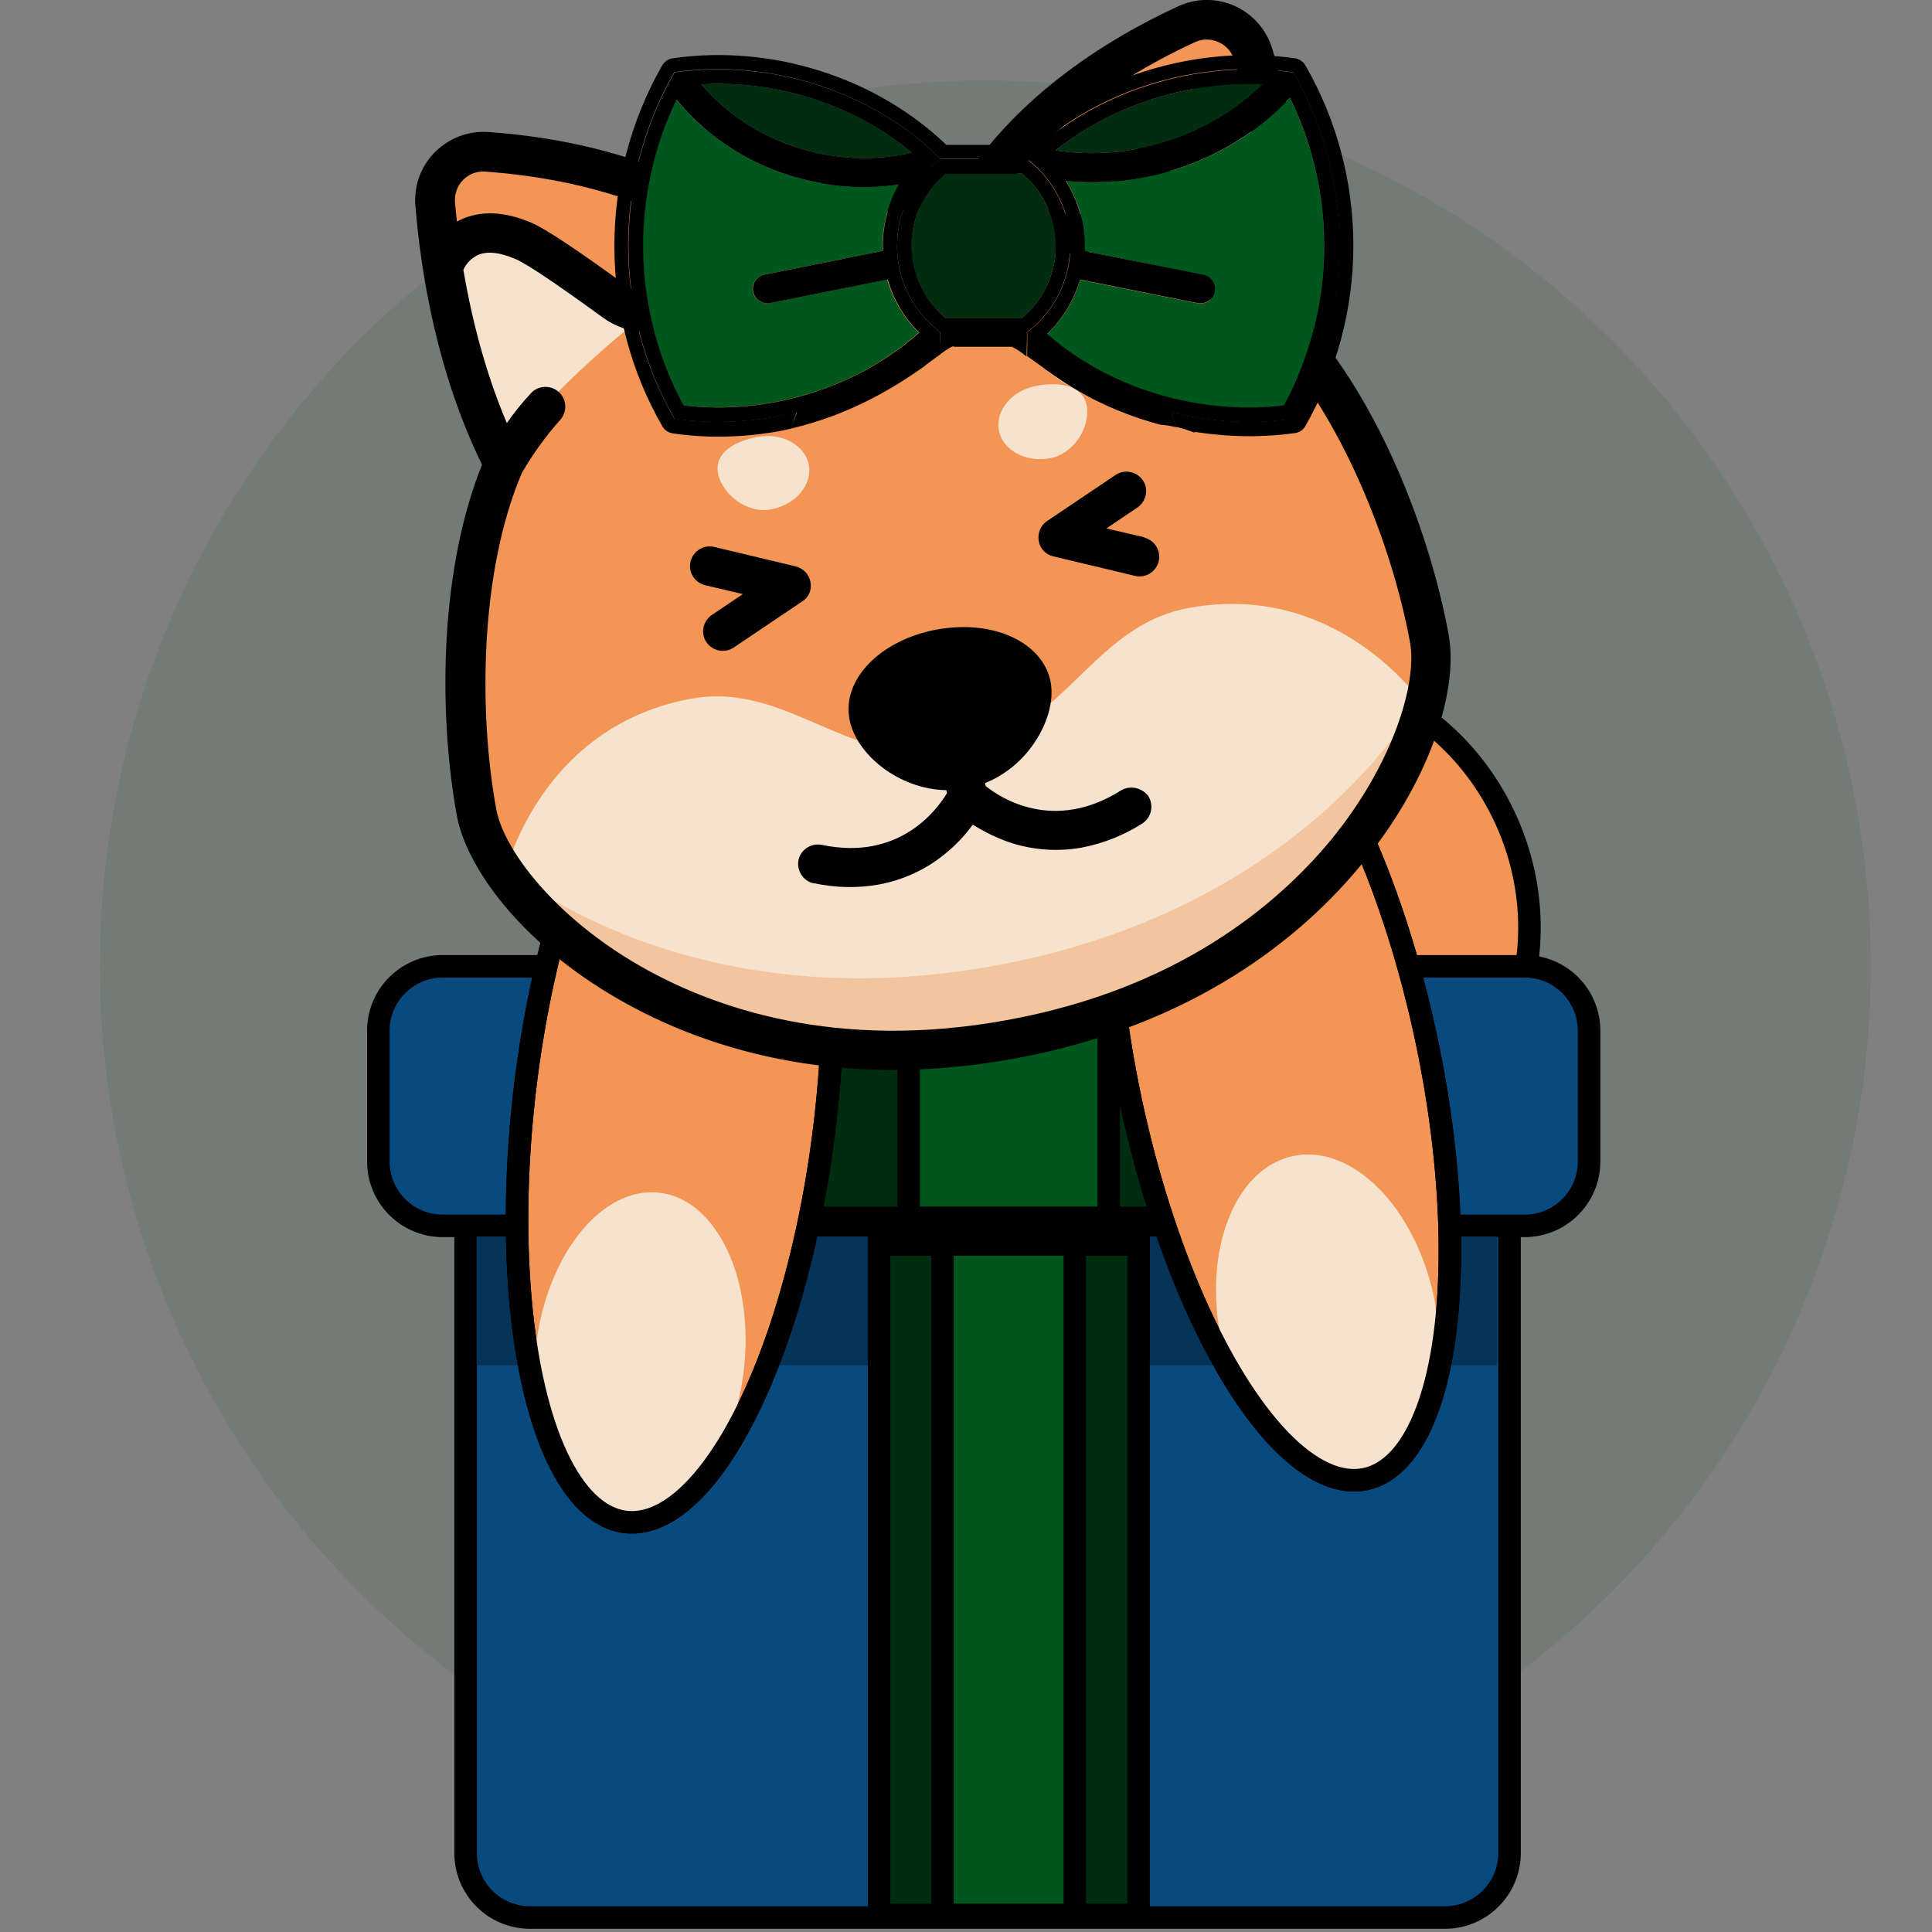 <?xml version="1.0" encoding="utf-8"?>
<!-- Generator: Adobe Illustrator 25.2.3, SVG Export Plug-In . SVG Version: 6.00 Build 0)  -->
<svg version="1.1" id="Layer_1" xmlns="http://www.w3.org/2000/svg" xmlns:xlink="http://www.w3.org/1999/xlink" x="0px" y="0px"
	 viewBox="0 0 600 600" style="enable-background:new 0 0 600 600;" xml:space="preserve">
<rect x="0" y="0" width="600" height="600" fill="#808080" stroke="none"/>
<style type="text/css">
	.st0{opacity:0.1;fill:#00571E;}
	.st1{fill:#F29555;stroke:#000000;stroke-width:7;stroke-miterlimit:10;}
	.st2{fill:#08497E;stroke:#000000;stroke-width:7;stroke-miterlimit:10;}
	.st3{fill:#00571E;}
	.st4{fill:#002C0F;stroke:#000000;stroke-width:7;stroke-miterlimit:10;}
	.st5{fill:#00571E;stroke:#000000;stroke-width:7;stroke-miterlimit:10;}
	.st6{fill:#063358;}
	.st7{fill:#F7E3CD;}
	.st8{fill:none;stroke:#000000;stroke-width:7;stroke-miterlimit:10;}
	.st9{fill:#F29555;}
	.st10{fill:#F2C59E;}
	.st11{fill:#EAAACB;}
	.st12{fill:#002C0F;}
	.st13{fill:#FFFFFF;}
</style>
<circle class="st0" cx="306" cy="300" r="275"/>
<ellipse transform="matrix(0.914 -0.406 0.406 0.914 -80.513 188.254)" class="st1" cx="403.3" cy="283.8" rx="70.7" ry="76.2"/>
<path class="st2" d="M448.8,595.5H164.6c-11.1,0-20-9-20-20V360.3c0-11.1,9-20,20-20h284.2c11.1,0,20,9,20,20v215.2
	C468.8,586.5,459.8,595.5,448.8,595.5z"/>
<g>
	<path class="st3" d="M267.2,115"/>
	<path class="st3" d="M314.7,67.4"/>
	<path class="st3" d="M295.7,67.4"/>
</g>
<path class="st2" d="M473.5,380.7h-336c-11.1,0-20-9-20-20v-40.6c0-11.1,9-20,20-20h336c11.1,0,20,9,20,20v40.6
	C493.5,371.8,484.5,380.7,473.5,380.7z"/>
<g>
	<rect x="252.4" y="300.9" class="st4" width="121.8" height="77.3"/>
	<rect x="282.2" y="300.9" class="st5" width="62.1" height="77.3"/>
</g>
<rect x="148" y="384" class="st6" width="317" height="40"/>
<g>
	<rect x="273" y="386.5" class="st4" width="80.6" height="208.2"/>
	<rect x="292.7" y="386.5" class="st5" width="41.1" height="208.2"/>
</g>
<g>
	
		<ellipse transform="matrix(0.118 -0.993 0.993 0.118 -156.436 511.237)" class="st1" cx="209.7" cy="343.7" rx="130" ry="46.9"/>
	
		<ellipse transform="matrix(0.118 -0.993 0.993 0.118 -243.79 569.354)" class="st7" cx="198.7" cy="422" rx="51.8" ry="32.5"/>
	
		<ellipse transform="matrix(0.118 -0.993 0.993 0.118 -156.436 511.237)" class="st8" cx="209.7" cy="343.7" rx="130" ry="46.9"/>
</g>
<g>
	
		<ellipse transform="matrix(0.978 -0.208 0.208 0.978 -60.425 89.899)" class="st1" cx="397.1" cy="332.2" rx="46.9" ry="130"/>
	
		<ellipse transform="matrix(0.978 -0.208 0.208 0.978 -76.218 94.775)" class="st7" cx="412.4" cy="409.7" rx="33.7" ry="51.8"/>
	
		<ellipse transform="matrix(0.978 -0.208 0.208 0.978 -60.425 89.899)" class="st8" cx="397.1" cy="332.2" rx="46.9" ry="130"/>
</g>
<g>
	<g>
		<path class="st9" d="M397.3,100.3c3.7-32.2-3.2-64.3-8.5-82.8c-2.3-8-10.6-12.6-18.5-10.3c-0.7,0.2-1.5,0.5-2.2,0.8
			c-34.7,16-53.4,35.7-63.2,50.5c-13-0.6-26.1,0.3-38.9,2.7c-12.8,2.3-25.4,6-37.3,11.2c-14.5-10.3-38.9-22.2-77-24.9
			c-8.2-0.6-15.4,5.6-16,13.9c-0.1,0.8,0,1.5,0,2.3c1.6,19.2,6.4,51.6,21.3,80.4c-13.4,31-14.4,75.2-8.5,107.8
			c5.3,29.2,66.3,88.3,165.1,70.3s135-94.9,129.7-124C437.4,165.6,420.8,124.6,397.3,100.3L397.3,100.3z"/>
		<path class="st7" d="M369.2,188.8c-30.5,5.6-38.1,38.1-71.8,44.3c-33.7,6.1-52.3-21.6-82.8-16.1c-44.2,8.1-56.2,48.7-57.5,53.5
			c20.6,29.8,76.1,66.4,156.6,51.7c80.5-14.7,119.5-68.5,128.2-103.6C438.9,214.5,413.4,180.7,369.2,188.8z"/>
	</g>
	<path class="st10" d="M308.9,299.9c-66.7,12.2-118.7-5.9-151.8-29.8l-0.1,0.4c20.6,29.8,76.1,66.4,156.6,51.7
		c80.5-14.7,119.5-68.5,128.2-103.6c-0.2-0.3-0.4-0.6-0.8-1.1C418.7,251.9,376.3,287.6,308.9,299.9z"/>
	<g>
		<path class="st7" d="M191.2,93.9c-9.1-6.6-23-16.6-28.1-18.7c-20.2-8.6-25,8.3-25,8.3c2.8,17.4,8,38.8,17.8,58.6
			c15.5-22.3,45.1-44.9,45.1-44.9C197.5,97.1,194,96,191.2,93.9L191.2,93.9z"/>
		<path class="st7" d="M347.6,65.3c6.1-9.4,15.7-23.6,19.7-27.4c15.9-15.2,26.3-1.1,26.3-1.1c3.6,17.3,6.2,39.1,4,61.1
			c-22.4-15.4-58-26.1-58-26.1C342.8,70.6,345.7,68.3,347.6,65.3z"/>
		<path class="st7" d="M251.2,144.4c1.1,6.2-4.2,12.4-11.8,13.8s-15.2-4.9-16.4-11.1s4.6-10,12.3-11.4
			C242.9,134.3,250,138.2,251.2,144.4L251.2,144.4z"/>
		<path class="st7" d="M310.2,133.6c1.1,6.2,8.3,10.1,15.9,8.7c7.7-1.4,12.5-10,11.4-16.2c-1.1-6.2-7.8-7.7-15.5-6.3
			S309.1,127.4,310.2,133.6z"/>
	</g>
	<path d="M404.2,98c3.1-31.4-3.1-62.1-9-82.6C391.9,4.1,380.2-2.4,369,0.8c-1,0.3-2.1,0.7-3,1.1c-34.4,15.9-53.7,35.5-64,50
		c-24.9-0.5-49.6,4-72.7,13.3c-14.9-9.9-39.8-21.5-77.6-24.2C140,40.2,129.8,49,129,60.6c-0.1,1.1-0.1,2.2,0,3.2
		c1.7,21.2,6.8,52.1,20.7,80.5c-14,34.9-13.1,80.3-7.8,109.1c2.9,15.7,19.6,39.5,50.7,57.2c24.5,14,65.6,28.5,122.2,18.2
		s90-38.4,107.9-60.2c22.8-27.6,30.1-55.7,27.2-71.4C444.7,168.4,429.6,125.6,404.2,98L404.2,98z M371.1,13.1c2.3-1.1,5-1.1,7.4,0
		c2.4,1.1,4.1,3.1,4.9,5.7c0.5,1.7,1,3.7,1.6,5.8c-0.4-0.1-0.8-0.1-1.2-0.1c-6.9-0.6-13.8,2.3-20.4,8.7
		c-3.5,3.3-10.4,12.9-20.7,28.6c-2.4,3.7-6.8,5.5-11.1,4.7c-5.9-1.2-13.5-3.6-18.8-8.5C322.5,44.7,340.1,27.4,371.1,13.1z
		 M143.8,55.9c1.3-1.3,2.9-2.2,4.7-2.5c0.7-0.1,1.5-0.2,2.3-0.1c34.1,2.5,56.6,12.4,70.3,21.3c-3.2,6.5-9.5,11.4-14.6,14.6
		c-3.7,2.3-8.5,2.1-12-0.5c-15.1-11-25-17.6-29.4-19.5c-8.4-3.6-15.9-3.9-22.2-0.9c-0.4,0.2-0.7,0.4-1,0.5c-0.2-2.1-0.4-4.1-0.6-5.9
		C141.1,60.3,142,57.7,143.8,55.9z M413.3,260.9c-16.7,20.2-47.7,46.3-100.6,55.9c-53,9.7-91.2-3.8-113.9-16.8
		c-26.2-15-42.4-35.9-44.7-48.8c-5.5-30-5.1-73.8,8-104.4c3.4-5.8,7.3-11.3,11.8-16.3c2.3-2.5,2.2-6.4-0.3-8.7
		c-2.5-2.3-6.4-2.2-8.7,0.3c-2.7,2.9-5.2,6-7.5,9.3c-7-16.5-11.1-33.5-13.5-47.6c0.9-2,2.4-3.5,4.3-4.5c2.9-1.4,7-1,12,1.2
		c3.4,1.4,13.4,8.2,27,18.1c7.6,5.6,17.8,6,25.8,1c7.3-4.6,16.5-12.1,20.5-22.9c21.7-8.8,45.1-13,68.5-12.5
		c7.5,8.7,18.8,12.5,27.3,14.1c9.2,1.8,18.6-2.1,23.7-10c9.2-14.1,16.3-23.9,18.9-26.4c4-3.8,7.6-5.6,10.8-5.3
		c2.1,0.2,4.1,1.2,5.6,2.7c2.8,14,5,31.4,4.2,49.3c-3.3-2.2-6.8-4.2-10.3-6c-3-1.5-6.7-0.3-8.2,2.7c-1.5,3-0.3,6.7,2.7,8.2
		c6,3.1,11.6,6.8,16.8,11.1c23.1,24,38.9,64.9,44.4,94.9C440.2,212.3,432.5,237.5,413.3,260.9z"/>
	<path d="M348.1,245.5c-20.8,13.1-37.3,2.4-42-1.4l-0.2-0.9c5.7-2.3,10.7-6.2,14.4-11.2c4.8-6.5,7.1-14,6-20.1
		c-2.3-12.4-17.8-19.6-35.3-16.4c-17.5,3.2-29.5,15.4-27.2,27.8c2,10.9,15.2,21.8,30.1,22.1l0.2,0.9c-3.1,5.2-14.8,21.1-38.8,16.1
		c-3.3-0.7-6.6,1.4-7.3,4.6c-0.7,3.3,1.4,6.6,4.6,7.3c0.1,0,0.1,0,0.2,0c6.6,1.4,13.4,1.6,20.1,0.4c7.6-1.4,14.8-4.7,20.8-9.7
		c3.2-2.6,6-5.6,8.4-8.9c3.5,2.2,7.2,4,11.1,5.4c7.3,2.5,15.2,3.1,22.9,1.7c6.6-1.3,13-3.8,18.7-7.5c2.8-1.8,3.6-5.6,1.8-8.5
		C354.6,244.6,350.9,243.8,348.1,245.5z"/>
	<path d="M251.7,180.8c-0.4-2.4-2.2-4.3-4.6-4.9l-25.1-6c-3.3-0.9-6.6,1.1-7.5,4.3c-0.9,3.3,1.1,6.6,4.3,7.5c0.1,0,0.2,0.1,0.4,0.1
		l11.5,2.7l-9.8,6.6c-2.7,2-3.4,5.8-1.4,8.5c1.9,2.6,5.5,3.3,8.2,1.6l21.4-14.4C251.1,185.6,252.2,183.2,251.7,180.8z"/>
	<path d="M355.1,166.8l-11.5-2.7l9.8-6.6c2.7-2,3.4-5.8,1.4-8.5c-1.9-2.6-5.5-3.3-8.2-1.6l-21.4,14.4c-2.8,1.9-3.5,5.7-1.7,8.5
		c0.9,1.3,2.2,2.2,3.7,2.5l25.1,6c3.3,0.9,6.6-1.1,7.5-4.3c0.9-3.3-1.1-6.6-4.3-7.5C355.4,166.9,355.2,166.8,355.1,166.8z"/>
</g>
<g>
	<path class="st11" d="M287.6,113.2c-0.2,0.2-0.5,0.4-0.7,0.6C287.1,113.6,287.4,113.4,287.6,113.2
		C287.6,113.2,287.6,113.2,287.6,113.2z"/>
	<path class="st12" d="M283.2,47.4c-17.8-14.8-41.7-22.6-65.4-21.2C233.3,44.5,259.3,53,283.2,47.4z"/>
	<path class="st12" d="M392.2,26.1c-23.1-1-47,6.6-64.4,20.6C351.1,50.3,375.8,42.4,392.2,26.1z"/>
	<path class="st11" d="M323.5,114c0.3,0.2,0.6,0.4,0.9,0.6C324.1,114.4,323.8,114.1,323.5,114C323.5,113.9,323.5,113.9,323.5,114z"
		/>
	<path class="st11" d="M360.1,131.9c-7.3-2-14.3-4.6-20.9-8C345.1,126.9,352,129.8,360.1,131.9z"/>
	<path class="st3" d="M331.1,56.2c3.7,6,5.8,12.9,5.8,20.1c0,0.6,0,1.1,0,1.7l36.8,7.4c2.4,0.5,4,2.8,3.5,5.3
		c-0.4,2.1-2.3,3.6-4.4,3.6c-0.8,0,1.2,0.3-37.4-7.4c-1.8,6.4-5.3,12.2-10.2,16.9c10.9,9.5,24.5,16.5,39.6,20.1
		c11.2,2.7,22.8,3.4,33.9,2.1c16.1-29.6,16.7-65.5,1.9-95.6C383.1,49.2,356.7,58.7,331.1,56.2z"/>
	<path class="st3" d="M239.1,94.1c-2.4,0.5-4.8-1.1-5.3-3.5c-0.5-2.4,1.1-4.8,3.5-5.3l36.8-7.4c0-0.6,0-1.1,0-1.7
		c0-6.7,1.8-13.3,5.1-19c-11.5,1.7-23.4,0.7-34.6-2.9c-13.8-4.4-25.8-12.6-34.6-23.4c-14.5,30-13.8,65.6,2.2,95h0
		c25.8,3,53.3-5,73.1-22.6c-4.6-4.6-8-10.2-9.8-16.5L239.1,94.1z"/>
	<path class="st12" d="M293.6,98.7h23.8c6.9-5.7,10.5-14,10.5-22.4c0-8.6-3.9-16.9-10.5-22.4h-23.8C287,59.4,283,67.6,283,76.3
		C283,84.7,286.6,93,293.6,98.7z"/>
	<path d="M318.9,103.2H292c-0.1,1,0,3.3,0,6.8c2.5-1.8,4-2.8,4.4-2.3h17.9c1.3,0.7,2.8,1.7,4.5,3C318.9,106.4,319,103.8,318.9,103.2
		z"/>
	<path d="M247.3,128.3l-0.1-0.3c-12.3,3.1-25.3,3.8-37.8,2c-19.1-33.3-19.1-74.3,0-107.6c29.6-4.2,61.4,5.7,82.6,26.9h26.1
		c21.2-21.2,53.7-31.1,83.4-26.9c0,0,0,0,0.1,0c19.1,33.3,19.1,74.3,0,107.6c-12.4,1.8-25.3,1.1-37.7-1.9l-0.1,0.4
		c0.5,1.4,1,2.8,1.6,4.1c1.9,0.4,3.8,1.1,5.7,1.8c-0.1-0.1-0.1-0.2-0.2-0.3c10.8,1.7,21.3,1.8,31.2,0.4h0c0,0,0.1,0,0.1,0
		c1.3-0.2,2.5-0.9,3.2-2.2c0,0,0,0,0,0c9.7-17,14.9-36.4,14.9-56c0-19.6-5.1-39-14.9-56c-0.7-1.2-1.9-2-3.3-2.2c0,0,0,0,0,0
		c-30.2-4.3-63.5,5.5-85.8,26.9h-22.4c-21.9-21-54.2-31.3-85-26.9c-1.4,0.2-2.5,1-3.3,2.3c0,0,0,0,0,0c-9.7,17-14.8,36.4-14.8,56
		c0,19.6,5.1,39,14.9,56c0.7,1.2,1.9,2,3.3,2.2c10.2,1.5,20.8,1.3,31.3-0.4c1.9-0.3,3.7-0.7,5.4-1.1
		C246.2,131.5,246.8,129.9,247.3,128.3z"/>
	<path d="M292,103.2c-7-5.3-11.7-13.1-13-21.6c-0.3-1.7-0.4-3.5-0.4-5.3c0-10.6,5-20.6,13.5-26.9c-21.2-21.2-52.9-31.1-82.6-26.9
		c-19.1,33.3-19.1,74.3,0,107.6c12.6,1.8,25.5,1,37.8-2l0.1,0.3c-0.6,1.6-1.2,3.2-1.8,4.7c19-4.4,32.9-13.3,41.4-19.3
		c0.2-0.2,0.5-0.4,0.7-0.6c0,0,0,0,0,0c1.7-1.2,3.2-2.4,4.5-3.3C292,106.5,291.9,104.2,292,103.2z M283.2,47.4
		c-23.8,5.6-49.8-2.8-65.4-21.2C241.4,24.8,265.4,32.6,283.2,47.4z M212.3,125.9L212.3,125.9c-16-29.4-16.7-65-2.2-95
		c8.8,10.8,20.8,19,34.6,23.4c11.2,3.6,23,4.6,34.6,2.9c-3.3,5.7-5.1,12.3-5.1,19c0,0.6,0,1.1,0,1.7l-36.8,7.4
		c-2.4,0.5-4,2.8-3.5,5.3c0.5,2.4,2.9,4,5.3,3.5l36.5-7.3c1.8,6.3,5.1,11.9,9.8,16.5C265.6,120.9,238,129,212.3,125.9z"/>
	<path d="M332.4,76.3c0,1.8-0.1,3.6-0.4,5.3c-1.4,8.6-6,16.3-13,21.6c0.1,0.6,0,3.2,0,7.4c1.4,1,2.9,2.1,4.6,3.3c0,0,0,0,0,0
		c0.3,0.2,0.6,0.4,0.9,0.7c4,2.9,8.9,6.2,14.9,9.3c6.5,3.3,13.5,6,20.9,8c1.7,0.1,3.4,0.4,5.2,0.8c-0.6-1.3-1.1-2.7-1.6-4.1l0.1-0.4
		c12.4,3,25.3,3.7,37.7,1.9c19.1-33.3,19.1-74.3,0-107.6c0,0,0,0-0.1,0c-29.6-4.2-62.2,5.8-83.4,26.9h0.8
		C327.4,55.7,332.4,65.7,332.4,76.3z M400.6,30.3c14.8,30.1,14.2,66-1.9,95.6c-11,1.3-22.7,0.6-33.9-2.1
		c-15.1-3.6-28.7-10.6-39.6-20.1c4.8-4.6,8.3-10.4,10.2-16.9c38.6,7.7,36.5,7.4,37.4,7.4c2.1,0,4-1.5,4.4-3.6
		c0.5-2.4-1.1-4.8-3.5-5.3L336.8,78c0-0.6,0-1.1,0-1.7c0-7.2-2.1-14.1-5.8-20.1C356.7,58.7,383.1,49.2,400.6,30.3z M392.2,26.1
		c-16.4,16.3-41.1,24.2-64.4,20.6C345.3,32.7,369.1,25.1,392.2,26.1z"/>
	<path d="M278.6,76.3c0,1.8,0.1,3.6,0.4,5.3c1.4,8.6,6,16.3,13,21.6h26.9c7-5.3,11.7-13.1,13-21.6c0.3-1.7,0.4-3.5,0.4-5.3
		c0-10.6-5-20.6-13.5-26.9h-0.8H292C283.5,55.7,278.6,65.7,278.6,76.3z M293.6,53.9h23.8c6.6,5.5,10.5,13.8,10.5,22.4
		c0,8.4-3.6,16.7-10.5,22.4h-23.8c-6.9-5.7-10.5-14-10.5-22.4C283,67.6,287,59.4,293.6,53.9z"/>
	<path class="st13" d="M318.9,110.6c-1.7-1.2-3.2-2.2-4.5-3"/>
	<path class="st13" d="M323.5,114c-1.7-1.2-3.2-2.3-4.6-3.3"/>
	<path class="st13" d="M339.2,123.9c-5.9-3.1-10.8-6.4-14.9-9.3C329,118.1,334,121.2,339.2,123.9z"/>
</g>
</svg>
